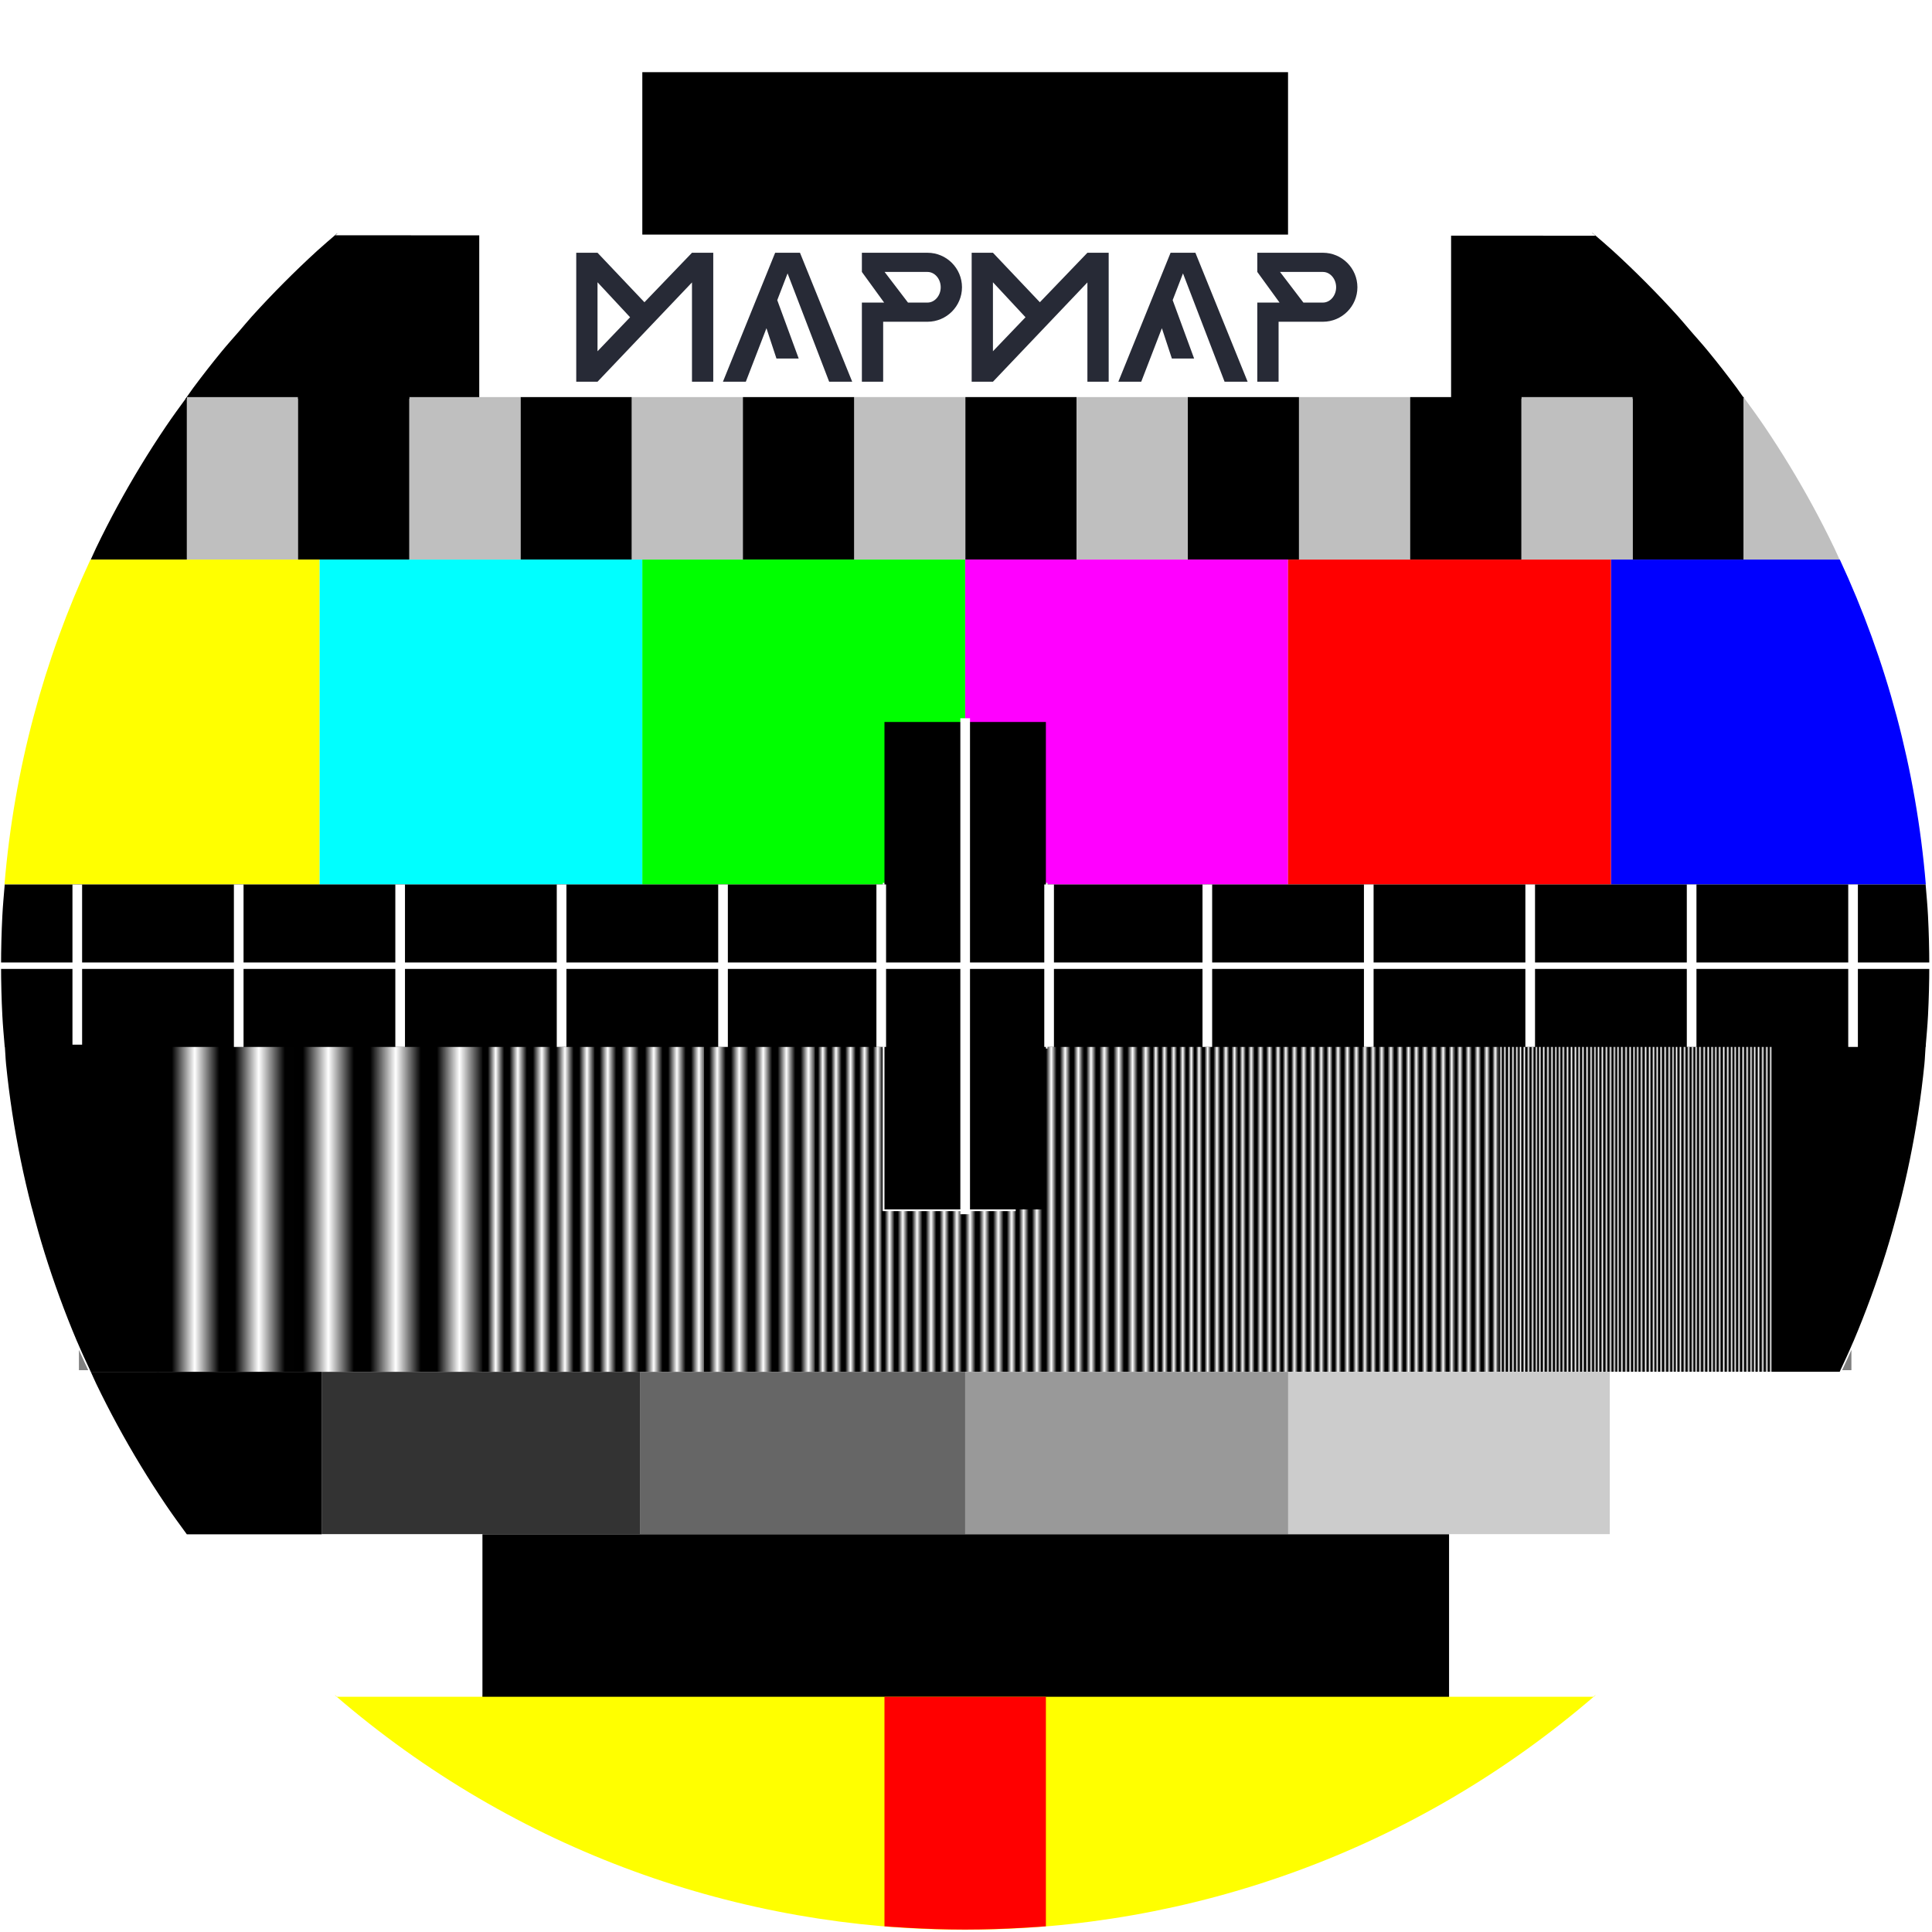 <?xml version="1.0" encoding="UTF-8" standalone="no"?>
<!-- Generator: Adobe Illustrator 15.0.0, SVG Export Plug-In . SVG Version: 6.00 Build 0)  -->

<svg
   xmlns:dc="http://purl.org/dc/elements/1.1/"
   xmlns:cc="http://creativecommons.org/ns#"
   xmlns:rdf="http://www.w3.org/1999/02/22-rdf-syntax-ns#"
   xmlns:svg="http://www.w3.org/2000/svg"
   xmlns="http://www.w3.org/2000/svg"
   xmlns:xlink="http://www.w3.org/1999/xlink"
   xmlns:sodipodi="http://sodipodi.sourceforge.net/DTD/sodipodi-0.dtd"
   xmlns:inkscape="http://www.inkscape.org/namespaces/inkscape"
   version="1.1"
   x="0px"
   y="0px"
   width="600"
   height="600"
   viewBox="0 0 600 600"
   enable-background="new 0 0 217 215"
   xml:space="preserve"
   id="svg2"
   inkscape:version="0.91 r13725"
   sodipodi:docname="pal-test-signal.svg"><defs
     id="defs560"><linearGradient
       gradientUnits="userSpaceOnUse"
       id="linearGradient4364"
       x1="947.473"
       x2="968.01"
       xlink:href="#linearGradient4210" /><linearGradient
       id="linearGradient4210"><stop
         offset="0"
         id="stop7" /><stop
         offset=".047"
         id="stop9" /><stop
         offset=".117"
         stop-color="#fff"
         id="stop11" /><stop
         offset=".192"
         id="stop13" /><stop
         offset=".24"
         id="stop15" /><stop
         offset=".313"
         stop-color="#fff"
         id="stop17" /><stop
         offset=".393"
         stop-color="#010101"
         id="stop19" /><stop
         offset=".448"
         id="stop21" /><stop
         offset=".526"
         stop-color="#fff"
         id="stop23" /><stop
         offset=".604"
         id="stop25" /><stop
         offset=".654"
         id="stop27" /><stop
         offset=".732"
         stop-color="#fff"
         id="stop29" /><stop
         offset=".809"
         id="stop31" /><stop
         offset=".858"
         id="stop33" /><stop
         offset=".927"
         stop-color="#fff"
         id="stop35" /><stop
         offset="1"
         id="stop37" /></linearGradient><linearGradient
       gradientUnits="userSpaceOnUse"
       id="linearGradient4361"
       x1="967.945"
       x2="988.482"
       xlink:href="#linearGradient4210" /><linearGradient
       gradientUnits="userSpaceOnUse"
       id="linearGradient4358"
       x1="988.24"
       x2="1008.778"
       xlink:href="#linearGradient4210" /><linearGradient
       gradientUnits="userSpaceOnUse"
       id="linearGradient4355"
       x1="1008.734"
       x2="1029.271"
       xlink:href="#linearGradient4210" /><linearGradient
       gradientUnits="userSpaceOnUse"
       id="linearGradient4375"
       x1="1029.237"
       x2="1049.774"
       xlink:href="#linearGradient4210" /><linearGradient
       gradientUnits="userSpaceOnUse"
       id="linearGradient4377"
       x1="1049.533"
       x2="1070.07"
       xlink:href="#linearGradient4210" /><linearGradient
       gradientUnits="userSpaceOnUse"
       id="linearGradient4379"
       x1="1070.026"
       x2="1090.563"
       xlink:href="#linearGradient4210" /><linearGradient
       gradientUnits="userSpaceOnUse"
       id="linearGradient5182"
       x1="947.473"
       x2="968.01"
       xlink:href="#linearGradient4210" /><linearGradient
       gradientUnits="userSpaceOnUse"
       id="linearGradient5218"
       x1="967.945"
       x2="988.482"
       xlink:href="#linearGradient4210" /><linearGradient
       gradientUnits="userSpaceOnUse"
       id="linearGradient5254"
       x1="988.24"
       x2="1008.778"
       xlink:href="#linearGradient4210" /><linearGradient
       gradientUnits="userSpaceOnUse"
       id="linearGradient5290"
       x1="1008.734"
       x2="1029.271"
       xlink:href="#linearGradient4210" /><linearGradient
       gradientUnits="userSpaceOnUse"
       id="linearGradient5326"
       x1="1029.237"
       x2="1049.774"
       xlink:href="#linearGradient4210" /><linearGradient
       gradientUnits="userSpaceOnUse"
       id="linearGradient5362"
       x1="1049.533"
       x2="1070.07"
       xlink:href="#linearGradient4210" /><linearGradient
       gradientUnits="userSpaceOnUse"
       id="linearGradient5398"
       x1="1070.026"
       x2="1090.563"
       xlink:href="#linearGradient4210" /><linearGradient
       gradientUnits="userSpaceOnUse"
       id="linearGradient5434"
       x1="1070.026"
       x2="1090.563"
       xlink:href="#linearGradient4210" /><linearGradient
       gradientUnits="userSpaceOnUse"
       id="linearGradient5470"
       x1="1049.533"
       x2="1070.07"
       xlink:href="#linearGradient4210" /><linearGradient
       gradientUnits="userSpaceOnUse"
       id="linearGradient5506"
       x1="1029.237"
       x2="1049.774"
       xlink:href="#linearGradient4210" /><linearGradient
       gradientUnits="userSpaceOnUse"
       id="linearGradient5542"
       x1="1008.734"
       x2="1029.271"
       xlink:href="#linearGradient4210" /><linearGradient
       gradientUnits="userSpaceOnUse"
       id="linearGradient5578"
       x1="988.24"
       x2="1008.778"
       xlink:href="#linearGradient4210" /><linearGradient
       gradientUnits="userSpaceOnUse"
       id="linearGradient5614"
       x1="967.945"
       x2="988.482"
       xlink:href="#linearGradient4210" /><linearGradient
       gradientUnits="userSpaceOnUse"
       id="linearGradient5650"
       x1="947.473"
       x2="968.01"
       xlink:href="#linearGradient4210" /><linearGradient
       gradientTransform="translate(296.531,139.821)"
       gradientUnits="userSpaceOnUse"
       id="linearGradient4367"
       x1="927.178"
       x2="947.715"
       xlink:href="#linearGradient4210" /><linearGradient
       gradientTransform="translate(296.531,139.821)"
       gradientUnits="userSpaceOnUse"
       id="linearGradient4283"
       x1="895.421"
       x2="927.166"
       xlink:href="#linearGradient4210" /><linearGradient
       gradientTransform="translate(296.531,139.821)"
       gradientUnits="userSpaceOnUse"
       id="linearGradient4270"
       x1="863.744"
       x2="895.489"
       xlink:href="#linearGradient4210" /><linearGradient
       gradientTransform="translate(296.531,139.821)"
       gradientUnits="userSpaceOnUse"
       id="linearGradient4266"
       x1="832.373"
       x2="864.118"
       xlink:href="#linearGradient4210" /><linearGradient
       gradientTransform="translate(296.531,139.821)"
       gradientUnits="userSpaceOnUse"
       id="linearGradient4262"
       x1="800.729"
       x2="832.474"
       xlink:href="#linearGradient4210" /><linearGradient
       gradientTransform="translate(296.531,139.821)"
       gradientUnits="userSpaceOnUse"
       id="linearGradient4258"
       x1="769.358"
       x2="801.261"
       xlink:href="#linearGradient4210" /><linearGradient
       gradientTransform="translate(296.531,139.821)"
       gradientUnits="userSpaceOnUse"
       id="linearGradient4254"
       x1="717.317"
       x2="770.224"
       xlink:href="#linearGradient4210" /><linearGradient
       gradientTransform="translate(296.531,139.821)"
       gradientUnits="userSpaceOnUse"
       id="linearGradient4250"
       x1="665.841"
       x2="718.749"
       xlink:href="#linearGradient4210" /><linearGradient
       gradientTransform="translate(296.531,139.821)"
       gradientUnits="userSpaceOnUse"
       id="linearGradient4246"
       x1="613.235"
       x2="666.142"
       xlink:href="#linearGradient4210" /><linearGradient
       gradientTransform="translate(296.531,139.821)"
       gradientUnits="userSpaceOnUse"
       id="linearGradient4208"
       x1="460.034"
       x2="613.614"
       xlink:href="#linearGradient4210" /><linearGradient
       gradientUnits="userSpaceOnUse"
       id="linearGradient4364-3"
       x1="947.473"
       x2="968.01"
       xlink:href="#linearGradient4210" /><linearGradient
       gradientUnits="userSpaceOnUse"
       id="linearGradient4361-6"
       x1="967.945"
       x2="988.482"
       xlink:href="#linearGradient4210" /><linearGradient
       gradientUnits="userSpaceOnUse"
       id="linearGradient4358-2"
       x1="988.24"
       x2="1008.778"
       xlink:href="#linearGradient4210" /><linearGradient
       gradientUnits="userSpaceOnUse"
       id="linearGradient4355-6"
       x1="1008.734"
       x2="1029.271"
       xlink:href="#linearGradient4210" /><linearGradient
       gradientUnits="userSpaceOnUse"
       id="linearGradient4375-1"
       x1="1029.237"
       x2="1049.774"
       xlink:href="#linearGradient4210" /><linearGradient
       gradientUnits="userSpaceOnUse"
       id="linearGradient4377-8"
       x1="1049.533"
       x2="1070.07"
       xlink:href="#linearGradient4210" /><linearGradient
       gradientUnits="userSpaceOnUse"
       id="linearGradient4379-7"
       x1="1070.026"
       x2="1090.563"
       xlink:href="#linearGradient4210" /><linearGradient
       gradientUnits="userSpaceOnUse"
       id="linearGradient6531"
       x1="947.473"
       x2="968.01"
       xlink:href="#linearGradient4210" /><linearGradient
       gradientUnits="userSpaceOnUse"
       id="linearGradient6567"
       x1="967.945"
       x2="988.482"
       xlink:href="#linearGradient4210" /><linearGradient
       gradientUnits="userSpaceOnUse"
       id="linearGradient6603"
       x1="988.24"
       x2="1008.778"
       xlink:href="#linearGradient4210" /><linearGradient
       gradientUnits="userSpaceOnUse"
       id="linearGradient6639"
       x1="1008.734"
       x2="1029.271"
       xlink:href="#linearGradient4210" /><linearGradient
       gradientUnits="userSpaceOnUse"
       id="linearGradient6675"
       x1="1029.237"
       x2="1049.774"
       xlink:href="#linearGradient4210" /><linearGradient
       gradientUnits="userSpaceOnUse"
       id="linearGradient6711"
       x1="1049.533"
       x2="1070.07"
       xlink:href="#linearGradient4210" /><linearGradient
       gradientUnits="userSpaceOnUse"
       id="linearGradient6747"
       x1="1070.026"
       x2="1090.563"
       xlink:href="#linearGradient4210" /><linearGradient
       gradientUnits="userSpaceOnUse"
       id="linearGradient6783"
       x1="1070.026"
       x2="1090.563"
       xlink:href="#linearGradient4210" /><linearGradient
       gradientUnits="userSpaceOnUse"
       id="linearGradient6819"
       x1="1029.237"
       x2="1049.774"
       xlink:href="#linearGradient4210" /><linearGradient
       gradientUnits="userSpaceOnUse"
       id="linearGradient6855"
       x1="1049.533"
       x2="1070.07"
       xlink:href="#linearGradient4210" /><linearGradient
       gradientUnits="userSpaceOnUse"
       id="linearGradient6891"
       x1="1008.734"
       x2="1029.271"
       xlink:href="#linearGradient4210" /><linearGradient
       gradientUnits="userSpaceOnUse"
       id="linearGradient6927"
       x1="967.945"
       x2="988.482"
       xlink:href="#linearGradient4210" /><linearGradient
       gradientUnits="userSpaceOnUse"
       id="linearGradient6963"
       x1="988.24"
       x2="1008.778"
       xlink:href="#linearGradient4210" /><linearGradient
       gradientTransform="translate(468.98,295.442)"
       gradientUnits="userSpaceOnUse"
       id="linearGradient4367-9"
       x1="927.178"
       x2="947.715"
       xlink:href="#linearGradient4210" /><linearGradient
       gradientUnits="userSpaceOnUse"
       id="linearGradient7034"
       x1="947.473"
       x2="968.01"
       xlink:href="#linearGradient4210" /><linearGradient
       gradientTransform="translate(468.98,295.442)"
       gradientUnits="userSpaceOnUse"
       id="linearGradient4270-2"
       x1="863.744"
       x2="895.489"
       xlink:href="#linearGradient4210" /><linearGradient
       gradientTransform="translate(468.98,295.442)"
       gradientUnits="userSpaceOnUse"
       id="linearGradient4266-0"
       x1="832.373"
       x2="864.118"
       xlink:href="#linearGradient4210" /><linearGradient
       gradientTransform="translate(468.98,295.442)"
       gradientUnits="userSpaceOnUse"
       id="linearGradient4258-2"
       x1="769.358"
       x2="801.261"
       xlink:href="#linearGradient4210" /><linearGradient
       gradientTransform="translate(468.98,295.442)"
       gradientUnits="userSpaceOnUse"
       id="linearGradient4262-3"
       x1="800.729"
       x2="832.474"
       xlink:href="#linearGradient4210" /><linearGradient
       gradientTransform="translate(468.98,295.442)"
       gradientUnits="userSpaceOnUse"
       id="linearGradient4254-7"
       x1="717.317"
       x2="770.224"
       xlink:href="#linearGradient4210" /><linearGradient
       gradientTransform="translate(468.98,295.442)"
       gradientUnits="userSpaceOnUse"
       id="linearGradient4246-5"
       x1="613.235"
       x2="666.142"
       xlink:href="#linearGradient4210" /><linearGradient
       gradientTransform="translate(468.98,295.442)"
       gradientUnits="userSpaceOnUse"
       id="linearGradient4250-9"
       x1="665.841"
       x2="718.749"
       xlink:href="#linearGradient4210" /><linearGradient
       gradientTransform="translate(468.98,295.442)"
       gradientUnits="userSpaceOnUse"
       id="linearGradient4208-2"
       x1="460.034"
       x2="613.614"
       xlink:href="#linearGradient4210" /><linearGradient
       gradientTransform="translate(468.98,295.442)"
       gradientUnits="userSpaceOnUse"
       id="linearGradient4283-2"
       x1="895.421"
       x2="927.166"
       xlink:href="#linearGradient4210" /><linearGradient
       gradientUnits="userSpaceOnUse"
       id="linearGradient4364-8"
       x1="947.473"
       x2="968.01"
       xlink:href="#linearGradient4210" /><linearGradient
       gradientUnits="userSpaceOnUse"
       id="linearGradient4361-3"
       x1="967.945"
       x2="988.482"
       xlink:href="#linearGradient4210" /><linearGradient
       gradientUnits="userSpaceOnUse"
       id="linearGradient4358-6"
       x1="988.24"
       x2="1008.778"
       xlink:href="#linearGradient4210" /><linearGradient
       gradientUnits="userSpaceOnUse"
       id="linearGradient4355-1"
       x1="1008.734"
       x2="1029.271"
       xlink:href="#linearGradient4210" /><linearGradient
       gradientUnits="userSpaceOnUse"
       id="linearGradient4375-0"
       x1="1029.237"
       x2="1049.774"
       xlink:href="#linearGradient4210" /><linearGradient
       gradientUnits="userSpaceOnUse"
       id="linearGradient4377-6"
       x1="1049.533"
       x2="1070.07"
       xlink:href="#linearGradient4210" /><linearGradient
       gradientUnits="userSpaceOnUse"
       id="linearGradient4379-3"
       x1="1070.026"
       x2="1090.563"
       xlink:href="#linearGradient4210" /><linearGradient
       gradientUnits="userSpaceOnUse"
       id="linearGradient7737"
       x1="947.473"
       x2="968.01"
       xlink:href="#linearGradient4210" /><linearGradient
       gradientUnits="userSpaceOnUse"
       id="linearGradient7773"
       x1="967.945"
       x2="988.482"
       xlink:href="#linearGradient4210" /><linearGradient
       gradientUnits="userSpaceOnUse"
       id="linearGradient7809"
       x1="988.24"
       x2="1008.778"
       xlink:href="#linearGradient4210" /><linearGradient
       gradientUnits="userSpaceOnUse"
       id="linearGradient7845"
       x1="1008.734"
       x2="1029.271"
       xlink:href="#linearGradient4210" /><linearGradient
       gradientUnits="userSpaceOnUse"
       id="linearGradient7881"
       x1="1029.237"
       x2="1049.774"
       xlink:href="#linearGradient4210" /><linearGradient
       gradientUnits="userSpaceOnUse"
       id="linearGradient7917"
       x1="1049.533"
       x2="1070.07"
       xlink:href="#linearGradient4210" /><linearGradient
       gradientUnits="userSpaceOnUse"
       id="linearGradient7953"
       x1="1070.026"
       x2="1090.563"
       xlink:href="#linearGradient4210" /><linearGradient
       gradientUnits="userSpaceOnUse"
       id="linearGradient7989"
       x1="1070.026"
       x2="1090.563"
       xlink:href="#linearGradient4210" /><linearGradient
       gradientUnits="userSpaceOnUse"
       id="linearGradient8025"
       x1="1049.533"
       x2="1070.07"
       xlink:href="#linearGradient4210" /><linearGradient
       gradientUnits="userSpaceOnUse"
       id="linearGradient8061"
       x1="1029.237"
       x2="1049.774"
       xlink:href="#linearGradient4210" /><linearGradient
       gradientUnits="userSpaceOnUse"
       id="linearGradient8097"
       x1="1008.734"
       x2="1029.271"
       xlink:href="#linearGradient4210" /><linearGradient
       gradientUnits="userSpaceOnUse"
       id="linearGradient8133"
       x1="988.24"
       x2="1008.778"
       xlink:href="#linearGradient4210" /><linearGradient
       gradientUnits="userSpaceOnUse"
       id="linearGradient8169"
       x1="967.945"
       x2="988.482"
       xlink:href="#linearGradient4210" /><linearGradient
       gradientUnits="userSpaceOnUse"
       id="linearGradient8205"
       x1="947.473"
       x2="968.01"
       xlink:href="#linearGradient4210" /><linearGradient
       gradientTransform="translate(386.55,257.616)"
       gradientUnits="userSpaceOnUse"
       id="linearGradient4367-2"
       x1="927.178"
       x2="947.715"
       xlink:href="#linearGradient4210" /><linearGradient
       gradientTransform="translate(386.55,257.616)"
       gradientUnits="userSpaceOnUse"
       id="linearGradient4283-0"
       x1="895.421"
       x2="927.166"
       xlink:href="#linearGradient4210" /><linearGradient
       gradientTransform="translate(386.55,257.616)"
       gradientUnits="userSpaceOnUse"
       id="linearGradient4270-6"
       x1="863.744"
       x2="895.489"
       xlink:href="#linearGradient4210" /><linearGradient
       gradientTransform="translate(386.55,257.616)"
       gradientUnits="userSpaceOnUse"
       id="linearGradient4266-1"
       x1="832.373"
       x2="864.118"
       xlink:href="#linearGradient4210" /><linearGradient
       gradientTransform="translate(386.55,257.616)"
       gradientUnits="userSpaceOnUse"
       id="linearGradient4262-5"
       x1="800.729"
       x2="832.474"
       xlink:href="#linearGradient4210" /><linearGradient
       gradientTransform="translate(386.55,257.616)"
       gradientUnits="userSpaceOnUse"
       id="linearGradient4258-5"
       x1="769.358"
       x2="801.261"
       xlink:href="#linearGradient4210" /><linearGradient
       gradientTransform="translate(386.55,257.616)"
       gradientUnits="userSpaceOnUse"
       id="linearGradient4254-4"
       x1="717.317"
       x2="770.224"
       xlink:href="#linearGradient4210" /><linearGradient
       gradientTransform="translate(386.55,257.616)"
       gradientUnits="userSpaceOnUse"
       id="linearGradient4250-7"
       x1="665.841"
       x2="718.749"
       xlink:href="#linearGradient4210" /><linearGradient
       gradientTransform="translate(386.55,257.616)"
       gradientUnits="userSpaceOnUse"
       id="linearGradient4246-6"
       x1="613.235"
       x2="666.142"
       xlink:href="#linearGradient4210" /><linearGradient
       gradientTransform="translate(386.55,257.616)"
       gradientUnits="userSpaceOnUse"
       id="linearGradient4208-5"
       x1="460.034"
       x2="613.614"
       xlink:href="#linearGradient4210" /><linearGradient
       gradientTransform="translate(386.55,257.616)"
       x2="968.01"
       x1="947.473"
       gradientUnits="userSpaceOnUse"
       id="linearGradient8765"
       xlink:href="#linearGradient4210"
       inkscape:collect="always" /><linearGradient
       gradientTransform="translate(386.55,257.616)"
       x2="988.482"
       x1="967.945"
       gradientUnits="userSpaceOnUse"
       id="linearGradient8767"
       xlink:href="#linearGradient4210"
       inkscape:collect="always" /><linearGradient
       gradientTransform="translate(386.55,257.616)"
       x2="1008.778"
       x1="988.24"
       gradientUnits="userSpaceOnUse"
       id="linearGradient8769"
       xlink:href="#linearGradient4210"
       inkscape:collect="always" /><linearGradient
       gradientTransform="translate(386.55,257.616)"
       x2="1029.271"
       x1="1008.734"
       gradientUnits="userSpaceOnUse"
       id="linearGradient8771"
       xlink:href="#linearGradient4210"
       inkscape:collect="always" /><linearGradient
       gradientTransform="translate(386.55,257.616)"
       x2="1049.774"
       x1="1029.237"
       gradientUnits="userSpaceOnUse"
       id="linearGradient8773"
       xlink:href="#linearGradient4210"
       inkscape:collect="always" /><linearGradient
       gradientTransform="translate(386.55,257.616)"
       x2="1070.07"
       x1="1049.533"
       gradientUnits="userSpaceOnUse"
       id="linearGradient8775"
       xlink:href="#linearGradient4210"
       inkscape:collect="always" /><linearGradient
       gradientTransform="translate(386.55,257.616)"
       x2="1090.563"
       x1="1070.026"
       gradientUnits="userSpaceOnUse"
       id="linearGradient8777"
       xlink:href="#linearGradient4210"
       inkscape:collect="always" /><linearGradient
       x2="968.01"
       x1="947.473"
       gradientUnits="userSpaceOnUse"
       id="linearGradient8779"
       xlink:href="#linearGradient4210"
       inkscape:collect="always" /><linearGradient
       x2="988.482"
       x1="967.945"
       gradientUnits="userSpaceOnUse"
       id="linearGradient8781"
       xlink:href="#linearGradient4210"
       inkscape:collect="always" /><linearGradient
       x2="1008.778"
       x1="988.24"
       gradientUnits="userSpaceOnUse"
       id="linearGradient8783"
       xlink:href="#linearGradient4210"
       inkscape:collect="always" /><linearGradient
       x2="1029.271"
       x1="1008.734"
       gradientUnits="userSpaceOnUse"
       id="linearGradient8785"
       xlink:href="#linearGradient4210"
       inkscape:collect="always" /><linearGradient
       x2="1049.774"
       x1="1029.237"
       gradientUnits="userSpaceOnUse"
       id="linearGradient8787"
       xlink:href="#linearGradient4210"
       inkscape:collect="always" /><linearGradient
       x2="1070.07"
       x1="1049.533"
       gradientUnits="userSpaceOnUse"
       id="linearGradient8789"
       xlink:href="#linearGradient4210"
       inkscape:collect="always" /><linearGradient
       x2="1090.563"
       x1="1070.026"
       gradientUnits="userSpaceOnUse"
       id="linearGradient8791"
       xlink:href="#linearGradient4210"
       inkscape:collect="always" /></defs><sodipodi:namedview
     pagecolor="#ffffff"
     bordercolor="#666666"
     borderopacity="1"
     objecttolerance="10"
     gridtolerance="10"
     guidetolerance="10"
     inkscape:pageopacity="0"
     inkscape:pageshadow="2"
     inkscape:window-width="1680"
     inkscape:window-height="1022"
     id="namedview558"
     showgrid="false"
     inkscape:zoom="0.6775"
     inkscape:cx="300"
     inkscape:cy="300"
     inkscape:window-x="1050"
     inkscape:window-y="340"
     inkscape:window-maximized="1"
     inkscape:current-layer="layer3" /><g
     inkscape:groupmode="layer"
     id="layer2"
     inkscape:label="mapmap-test-pattern"
     style="display:inline"><g
       id="g7295"
       transform="matrix(0.661,0,0,0.661,-511.006,-218.964)"><g
         id="g7482"><path
           id="path626"
           d="m 931.968,441.509 c -3.14,2.715 -6.325,5.388 -9.389,8.188 -5.335,4.874 -10.541,9.877 -15.638,15 -5.097,5.123 -10.074,10.356 -14.923,15.719 -2.054,2.272 -3.992,4.655 -6,6.969 -2.733,3.148 -5.53,6.245 -8.176,9.469 -4.592,5.593 -9.043,11.312 -13.368,17.125 -0.935,1.257 -1.783,2.577 -2.705,3.844 l 24.249,0 75.453,0 75.453,0 0,-76.312 -75.453,0 -29.503,0 z"
           inkscape:connector-curvature="0"
           style="fill-rule:evenodd;stroke:#000000;stroke-width:1.541;stroke-linecap:square" /><path
           id="path628"
           d="m 1416.174,441.509 0,76.312 75.371,0 75.371,0 24.223,0 c -0.921,-1.267 -1.768,-2.587 -2.702,-3.844 -4.321,-5.813 -8.767,-11.532 -13.354,-17.125 -2.643,-3.223 -5.438,-6.321 -8.168,-9.469 -2.006,-2.314 -3.942,-4.697 -5.994,-6.969 -4.843,-5.363 -9.815,-10.596 -14.907,-15.719 -5.091,-5.123 -10.291,-10.126 -15.621,-15 -3.061,-2.799 -6.242,-5.473 -9.379,-8.188 l -29.471,0 -75.371,0 z"
           inkscape:connector-curvature="0"
           style="fill-rule:evenodd;stroke:#000000;stroke-width:1.541;stroke-linecap:square" /><path
           id="path630"
           d="m 1221.768,332.603 c -103.032,1.082 -205.76,37.233 -289.094,108.438 l 587.969,0.188 c -85.936,-73.516 -192.572,-109.742 -298.875,-108.625 z m -222.75,108.906 0,76.312 455.062,0 0,-76.312 -455.062,0 z"
           inkscape:connector-curvature="0"
           style="fill:#ffffff;stroke:#ffffff;stroke-width:1.541;stroke-linecap:square" /><path
           id="path632"
           d="m 1278.87,517.822 -52.251,0 0,76.334 52.251,0 z"
           inkscape:connector-curvature="0"
           style="fill-rule:evenodd" /><path
           id="path634"
           d="m 1226.619,517.822 -52.251,0 0,76.334 52.251,0 z"
           inkscape:connector-curvature="0"
           style="fill:#bfbfbf;fill-opacity:1;fill-rule:evenodd" /><path
           id="path636"
           d="m 1122.117,517.827 -52.251,0 0,76.334 52.251,0 z"
           inkscape:connector-curvature="0"
           style="fill:#bfbfbf;fill-opacity:1;fill-rule:evenodd" /><path
           id="path638"
           d="m 1174.368,517.827 -52.251,0 0,76.334 52.251,0 z"
           inkscape:connector-curvature="0"
           style="fill-rule:evenodd" /><path
           id="path640"
           d="m 1069.866,517.827 -52.251,0 0,76.334 52.251,0 z"
           inkscape:connector-curvature="0"
           style="fill-rule:evenodd" /><path
           id="path642"
           d="m 1017.615,517.827 -52.251,0 0,76.334 52.251,0 z"
           inkscape:connector-curvature="0"
           style="fill:#bfbfbf;fill-opacity:1;fill-rule:evenodd" /><path
           id="path644"
           d="m 913.114,517.833 -52.251,0 0,76.334 52.251,0 z"
           inkscape:connector-curvature="0"
           style="fill:#bfbfbf;fill-opacity:1;fill-rule:evenodd" /><path
           id="path646"
           d="m 965.365,517.833 -52.251,0 0,76.334 52.251,0 z"
           inkscape:connector-curvature="0"
           style="fill-rule:evenodd" /><path
           id="path648"
           d="m 1592.375,517.822 -52.251,0 0,76.334 52.251,0 z"
           inkscape:connector-curvature="0"
           style="fill-rule:evenodd" /><path
           id="path650"
           d="m 1540.124,517.822 -52.251,0 0,76.334 52.251,0 z"
           inkscape:connector-curvature="0"
           style="fill:#bfbfbf;fill-opacity:1;fill-rule:evenodd" /><path
           id="path652"
           d="m 1435.622,517.827 -52.251,0 0,76.334 52.251,0 z"
           inkscape:connector-curvature="0"
           style="fill:#bfbfbf;fill-opacity:1;fill-rule:evenodd" /><path
           id="path654"
           d="m 1487.873,517.827 -52.251,0 0,76.334 52.251,0 z"
           inkscape:connector-curvature="0"
           style="fill-rule:evenodd" /><path
           id="path656"
           d="m 1383.371,517.827 -52.251,0 0,76.334 52.251,0 z"
           inkscape:connector-curvature="0"
           style="fill-rule:evenodd" /><path
           id="path658"
           d="m 1331.121,517.827 -52.251,0 0,76.334 52.251,0 z"
           inkscape:connector-curvature="0"
           style="fill:#bfbfbf;fill-opacity:1;fill-rule:evenodd" /><path
           id="path662"
           d="m 1074.863,365.17 0,76.312 75.844,0 75.844,0 75.844,0 75.844,0 0,-76.312 -75.844,0 -75.844,0 -75.844,0 -75.844,0 z"
           inkscape:connector-curvature="0"
           style="fill-rule:evenodd" /><path
           style="fill:#ffffff;fill-opacity:1;fill-rule:nonzero"
           inkscape:connector-curvature="0"
           d="m 1033.921,958.743 5.003,0 0,78.604 -5.003,0 z"
           id="path7416" /><path
           sodipodi:nodetypes="ccssccccc"
           inkscape:connector-curvature="0"
           style="display:inline;fill:#bfbfbf;fill-opacity:1;fill-rule:evenodd"
           d="m 1637.362,594.165 c -0.858,-1.845 -1.649,-3.731 -2.531,-5.562 -3.18,-6.601 -6.513,-13.113 -10,-19.531 -3.487,-6.418 -7.123,-12.743 -10.906,-18.969 -3.783,-6.226 -7.711,-12.351 -11.781,-18.375 -3.19,-4.722 -6.545,-9.313 -9.906,-13.906 l 0,0 0,76.344 z"
           id="path184" /><path
           inkscape:connector-curvature="0"
           style="display:inline;fill:#0000ff;fill-rule:evenodd"
           d="m 1529.925,594.165 0,76.344 0,76.312 75.844,0 72.125,0 c -4.517,-54.15 -18.518,-105.599 -40.406,-152.656 l -31.719,0 -75.844,0 z"
           id="path208" /><path
           sodipodi:nodetypes="csssscccc"
           inkscape:connector-curvature="0"
           style="display:inline;fill-rule:evenodd"
           d="m 860.862,517.822 c -3.361,4.593 -6.716,9.184 -9.906,13.906 -4.07,6.024 -7.998,12.149 -11.781,18.375 -3.783,6.226 -7.42,12.551 -10.906,18.969 -3.487,6.418 -6.819,12.931 -10,19.531 -0.882,1.831 -1.673,3.718 -2.531,5.562 l 45.125,0 0,-76.344 z"
           id="path388" /><path
           inkscape:connector-curvature="0"
           style="display:inline;fill:#00ffff;fill-rule:evenodd"
           d="m 923.175,594.167 0,76.344 0,76.312 75.844,0 75.844,0 0,-76.312 0,-76.344 -75.844,0 -75.844,0 z"
           id="path516" /><path
           inkscape:connector-curvature="0"
           style="display:inline;fill:#00ff00;fill-rule:evenodd"
           d="m 1074.862,594.167 0,76.344 0,76.312 75.844,0 75.844,0 0,-76.312 0,-76.344 -75.844,0 -75.844,0 z"
           id="path518" /><path
           inkscape:connector-curvature="0"
           style="display:inline;fill:#ff00ff;fill-rule:evenodd"
           d="m 1226.55,594.167 0,76.344 0,76.312 75.844,0 75.844,0 0,-76.312 0,-76.344 -75.844,0 -75.844,0 z"
           id="path520" /><path
           inkscape:connector-curvature="0"
           style="display:inline;fill:#ff0000;fill-rule:evenodd"
           d="m 1378.237,594.167 0,76.344 0,76.312 75.844,0 75.844,0 0,-76.312 0,-76.344 -75.844,0 -75.844,0 z"
           id="path522" /><path
           inkscape:connector-curvature="0"
           style="display:inline;fill:#ffff00;fill-rule:evenodd"
           d="m 923.161,594.156 0,76.344 0,76.312 -75.844,0 -72.125,0 c 4.517,-54.15 18.518,-105.599 40.406,-152.656 l 31.719,0 75.844,0 z"
           id="path524" /><path
           inkscape:connector-curvature="0"
           style="display:inline;fill:#808080;fill-rule:evenodd;stroke:#ffffff;stroke-width:1.541;stroke-linecap:square"
           d="m 1637.362,975.79 6.344,0 0,-14.031 c -2.008,4.733 -4.181,9.383 -6.344,14.031 z"
           id="path174" /><path
           inkscape:connector-curvature="0"
           style="display:inline;fill:#808080;fill-rule:evenodd;stroke:#ffffff;stroke-width:1.541;stroke-linecap:square"
           d="m 1188.626,823.142 75.847,0 0,76.329 -75.847,0 z"
           id="path276" /><path
           inkscape:connector-curvature="0"
           style="display:inline;fill:#808080;fill-rule:evenodd;stroke:#ffffff;stroke-width:1.541;stroke-linecap:square"
           d="m 809.393,961.759 0,14.031 6.344,0 c -2.163,-4.649 -4.336,-9.299 -6.344,-14.031 z"
           id="path376" /><path
           inkscape:connector-curvature="0"
           style="display:inline;fill-rule:evenodd"
           d="m 775.306,822.082 c 0.227,2.714 0.351,6.509 0.625,9.209 0.773,7.614 1.723,15.159 2.869,22.656 1.146,7.497 2.492,14.941 4,22.312 1.508,7.372 3.201,14.67 5.062,21.906 0.114,0.442 0.26,0.871 0.375,1.312 1.768,6.786 3.648,13.529 5.719,20.188 2.206,7.092 4.585,14.125 7.125,21.062 2.54,6.938 5.229,13.789 8.094,20.562 0.067,0.159 0.151,0.31 0.219,0.469 2.008,4.733 4.181,9.383 6.344,14.031 l 32.25,0 0,-76.312 -0.094,0 0,-77.396 -38.5,0 z"
           id="path406" /><path
           inkscape:connector-curvature="0"
           style="display:inline;fill:url(#linearGradient4208-5);fill-rule:evenodd"
           d="m 846.584,822.807 0,76.507 0,76.476 153.58,0 0,-76.476 0,-76.507 -153.58,0 z"
           id="path532" /><path
           inkscape:connector-curvature="0"
           style="display:inline;fill-rule:evenodd"
           d="m 1677.844,822.082 c -0.227,2.714 -0.351,6.509 -0.625,9.209 -0.773,7.614 -1.723,15.159 -2.869,22.656 -1.145,7.497 -2.492,14.941 -4,22.312 -1.508,7.372 -3.201,14.67 -5.062,21.906 -0.114,0.442 -0.26,0.871 -0.375,1.312 -1.768,6.786 -3.648,13.529 -5.719,20.188 -2.206,7.092 -4.585,14.125 -7.125,21.062 -2.54,6.938 -5.229,13.789 -8.094,20.562 -0.067,0.159 -0.151,0.31 -0.219,0.469 -2.008,4.733 -4.181,9.383 -6.344,14.031 l -32.25,0 0,-76.312 0.094,0 0,-77.396 38.5,0 z"
           id="path552" /><path
           inkscape:connector-curvature="0"
           style="display:inline;fill:url(#linearGradient4246-6);fill-rule:evenodd"
           d="m 999.784,822.807 0,76.507 0,76.476 52.907,0 0,-76.476 0,-76.507 -52.907,0 z"
           id="path554" /><path
           inkscape:connector-curvature="0"
           style="display:inline;fill:url(#linearGradient4250-7);fill-rule:evenodd"
           d="m 1052.391,822.807 0,76.507 0,76.476 52.907,0 0,-76.476 0,-76.507 -52.907,0 z"
           id="path556" /><path
           inkscape:connector-curvature="0"
           style="display:inline;fill:url(#linearGradient4254-4);fill-rule:evenodd"
           d="m 1103.867,822.807 0,76.507 0,76.476 52.907,0 0,-76.476 0,-76.507 -52.907,0 z"
           id="path558" /><path
           inkscape:connector-curvature="0"
           style="display:inline;fill:url(#linearGradient4258-5);fill-rule:evenodd"
           d="m 1155.908,822.807 0,76.507 0,76.476 31.903,0 0,-76.476 0,-76.507 -31.903,0 z"
           id="path560" /><path
           inkscape:connector-curvature="0"
           style="display:inline;fill:url(#linearGradient4262-5);fill-rule:evenodd"
           d="m 1187.279,900.28 0,37.763 0,37.748 31.745,0 0,-37.748 0,-37.763 -31.745,0 z"
           id="path562" /><path
           inkscape:connector-curvature="0"
           style="display:inline;fill:url(#linearGradient4266-1);fill-rule:evenodd"
           d="m 1218.923,900.28 0,37.763 0,37.748 31.745,0 0,-37.748 0,-37.763 -31.745,0 z"
           id="path564" /><path
           inkscape:connector-curvature="0"
           style="display:inline;fill:url(#linearGradient4270-6);fill-rule:evenodd"
           d="m 1250.294,822.807 0,76.507 0,76.476 31.745,0 0,-76.476 0,-76.507 -31.745,0 z"
           id="path566" /><path
           inkscape:connector-curvature="0"
           style="display:inline;fill:url(#linearGradient4283-0);fill-rule:evenodd"
           d="m 1281.971,822.807 0,76.507 0,76.476 31.745,0 0,-76.476 0,-76.507 -31.745,0 z"
           id="path574" /><path
           inkscape:connector-curvature="0"
           style="display:inline;fill:url(#linearGradient4367-2);fill-rule:evenodd"
           d="m 1313.727,822.807 0,76.507 0,76.476 20.537,0 0,-76.476 0,-76.507 -20.537,0 z"
           id="path576" /><path
           inkscape:connector-curvature="0"
           style="display:inline;fill:url(#linearGradient8765);fill-rule:evenodd"
           d="m 1334.023,822.817 0,76.502 0,76.471 20.537,0 0,-76.471 0,-76.502 -20.537,0 z"
           id="path578" /><path
           inkscape:connector-curvature="0"
           style="display:inline;fill:url(#linearGradient8767);fill-rule:evenodd"
           d="m 1354.495,822.817 0,76.502 0,76.471 20.537,0 0,-76.471 0,-76.502 -20.537,0 z"
           id="path580" /><path
           inkscape:connector-curvature="0"
           style="display:inline;fill:url(#linearGradient8769);fill-rule:evenodd"
           d="m 1374.79,822.807 0,76.507 0,76.476 20.537,0 0,-76.476 0,-76.507 -20.537,0 z"
           id="path582" /><path
           inkscape:connector-curvature="0"
           style="display:inline;fill:url(#linearGradient8771);fill-rule:evenodd"
           d="m 1395.283,822.807 0,76.507 0,76.476 20.537,0 0,-76.476 0,-76.507 -20.537,0 z"
           id="path584" /><path
           inkscape:connector-curvature="0"
           style="display:inline;fill:url(#linearGradient8773);fill-rule:evenodd"
           d="m 1415.787,822.817 0,76.502 0,76.471 20.537,0 0,-76.471 0,-76.502 -20.537,0 z"
           id="path586" /><path
           inkscape:connector-curvature="0"
           style="display:inline;fill:url(#linearGradient8775);fill-rule:evenodd"
           d="m 1436.082,822.807 0,76.507 0,76.476 20.537,0 0,-76.476 0,-76.507 -20.537,0 z"
           id="path588" /><path
           inkscape:connector-curvature="0"
           style="display:inline;fill:url(#linearGradient8777);fill-rule:evenodd"
           d="m 1456.575,822.807 0,76.507 0,76.476 20.537,0 0,-76.476 0,-76.507 -20.537,0 z"
           id="path590" /><g
           style="display:inline"
           transform="matrix(0.449,0,0,1,1115.98,257.616)"
           id="g592"><path
             style="fill:url(#linearGradient8779);fill-rule:evenodd"
             inkscape:connector-curvature="0"
             d="m 947.473,565.201 0,76.502 0,76.471 20.537,0 0,-76.471 0,-76.502 -20.537,0 z"
             id="path594" /><path
             style="fill:url(#linearGradient8781);fill-rule:evenodd"
             inkscape:connector-curvature="0"
             d="m 967.945,565.201 0,76.502 0,76.471 20.537,0 0,-76.471 0,-76.502 -20.537,0 z"
             id="path596" /><path
             style="fill:url(#linearGradient8783);fill-rule:evenodd"
             inkscape:connector-curvature="0"
             d="m 988.24,565.191 0,76.507 0,76.476 20.537,0 0,-76.476 0,-76.507 -20.537,0 z"
             id="path598" /><path
             style="fill:url(#linearGradient8785);fill-rule:evenodd"
             inkscape:connector-curvature="0"
             d="m 1008.734,565.191 0,76.507 0,76.476 20.537,0 0,-76.476 0,-76.507 -20.537,0 z"
             id="path600" /><path
             style="fill:url(#linearGradient8787);fill-rule:evenodd"
             inkscape:connector-curvature="0"
             d="m 1029.237,565.201 0,76.502 0,76.471 20.537,0 0,-76.471 0,-76.502 -20.537,0 z"
             id="path602" /><path
             style="fill:url(#linearGradient8789);fill-rule:evenodd"
             inkscape:connector-curvature="0"
             d="m 1049.533,565.191 0,76.507 0,76.476 20.537,0 0,-76.476 0,-76.507 -20.537,0 z"
             id="path604" /><path
             style="fill:url(#linearGradient8791);fill-rule:evenodd"
             inkscape:connector-curvature="0"
             d="m 1070.026,565.191 0,76.507 0,76.476 20.537,0 0,-76.476 0,-76.507 -20.537,0 z"
             id="path606" /></g><g
           style="display:inline"
           transform="matrix(0.449,0,0,1,1051.766,257.616)"
           id="g608"><path
             style="fill:url(#linearGradient4364-8);fill-rule:evenodd"
             inkscape:connector-curvature="0"
             d="m 947.473,565.201 0,76.502 0,76.471 20.537,0 0,-76.471 0,-76.502 -20.537,0 z"
             id="path610" /><path
             style="fill:url(#linearGradient4361-3);fill-rule:evenodd"
             inkscape:connector-curvature="0"
             d="m 967.945,565.201 0,76.502 0,76.471 20.537,0 0,-76.471 0,-76.502 -20.537,0 z"
             id="path612" /><path
             style="fill:url(#linearGradient4358-6);fill-rule:evenodd"
             inkscape:connector-curvature="0"
             d="m 988.24,565.191 0,76.507 0,76.476 20.537,0 0,-76.476 0,-76.507 -20.537,0 z"
             id="path614" /><path
             style="fill:url(#linearGradient4355-1);fill-rule:evenodd"
             inkscape:connector-curvature="0"
             d="m 1008.734,565.191 0,76.507 0,76.476 20.537,0 0,-76.476 0,-76.507 -20.537,0 z"
             id="path616" /><path
             style="fill:url(#linearGradient4375-0);fill-rule:evenodd"
             inkscape:connector-curvature="0"
             d="m 1029.237,565.201 0,76.502 0,76.471 20.537,0 0,-76.471 0,-76.502 -20.537,0 z"
             id="path618" /><path
             style="fill:url(#linearGradient4377-6);fill-rule:evenodd"
             inkscape:connector-curvature="0"
             d="m 1049.533,565.191 0,76.507 0,76.476 20.537,0 0,-76.476 0,-76.507 -20.537,0 z"
             id="path620" /><path
             style="fill:url(#linearGradient4379-3);fill-rule:evenodd"
             inkscape:connector-curvature="0"
             d="m 1070.026,565.191 0,76.507 0,76.476 20.537,0 0,-76.476 0,-76.507 -20.537,0 z"
             id="path622" /></g><path
           inkscape:connector-curvature="0"
           style="display:inline;fill-rule:evenodd"
           d="m 1567.862,746.813 75.847,0 0,76.329 -75.847,0 z"
           id="path178" /><path
           inkscape:connector-curvature="0"
           style="display:inline;fill-rule:evenodd"
           d="m 1492.014,746.813 75.847,0 0,76.329 -75.847,0 z"
           id="path200" /><path
           inkscape:connector-curvature="0"
           style="display:inline;fill-rule:evenodd"
           d="m 1677.8,823.134 c 0.412,-4.939 0.872,-9.861 1.125,-14.844 0.391,-7.72 0.594,-15.495 0.594,-23.312 0,-7.818 -0.203,-15.592 -0.594,-23.312 -0.253,-4.982 -0.713,-9.905 -1.125,-14.844 l -34.094,0 0,76.312 34.094,0 z"
           id="path206" /><path
           inkscape:connector-curvature="0"
           style="display:inline;fill-rule:evenodd"
           d="m 1416.168,746.813 75.847,0 0,76.329 -75.847,0 z"
           id="path222" /><path
           inkscape:connector-curvature="0"
           style="display:inline;fill-rule:evenodd"
           d="m 1340.32,746.813 75.847,0 0,76.329 -75.847,0 z"
           id="path240" /><path
           inkscape:connector-curvature="0"
           style="display:inline;fill-rule:evenodd"
           d="m 1264.473,746.813 75.847,0 0,76.329 -75.847,0 z"
           id="path258" /><path
           inkscape:connector-curvature="0"
           style="display:inline;fill-rule:evenodd;stroke:#ffffff;stroke-width:1.541;stroke-linecap:square"
           d="m 1188.626,746.813 75.847,0 0,76.329 -75.847,0 z"
           id="path278" /><path
           inkscape:connector-curvature="0"
           style="display:inline;fill-rule:evenodd"
           d="m 1112.779,746.813 75.847,0 0,76.329 -75.847,0 z"
           id="path298" /><path
           inkscape:connector-curvature="0"
           style="display:inline;fill-rule:evenodd"
           d="m 1036.932,746.813 75.847,0 0,76.329 -75.847,0 z"
           id="path318" /><path
           inkscape:connector-curvature="0"
           style="display:inline;fill-rule:evenodd"
           d="m 961.085,746.813 75.847,0 0,76.329 -75.847,0 z"
           id="path336" /><path
           inkscape:connector-curvature="0"
           style="display:inline;fill-rule:evenodd"
           d="m 885.238,746.813 75.847,0 0,76.329 -75.847,0 z"
           id="path356" /><path
           inkscape:connector-curvature="0"
           style="display:inline;fill-rule:evenodd"
           d="m 809.391,746.813 75.847,0 0,76.329 -75.847,0 z"
           id="path380" /><path
           inkscape:connector-curvature="0"
           style="display:inline;fill-rule:evenodd"
           d="m 775.3,746.822 c -0.412,4.939 -0.872,9.861 -1.125,14.844 -0.391,7.72 -0.594,15.495 -0.594,23.312 0,7.818 0.202,15.592 0.594,23.312 0.253,4.982 0.713,9.905 1.125,14.844 l 34.094,0 0,-76.312 z"
           id="path410" /><path
           inkscape:connector-curvature="0"
           style="display:inline;fill-rule:evenodd;stroke:#ffffff;stroke-width:1.514;stroke-linecap:square"
           d="m 1188.63,784.97 75.844,0"
           id="path526" /><path
           inkscape:connector-curvature="0"
           style="display:inline;fill:none;stroke:#ffffff;stroke-width:4.537;stroke-miterlimit:4;stroke-dasharray:none"
           d="m 809.393,822.082 -0.003,-75.268"
           id="path528" /><path
           inkscape:connector-curvature="0"
           style="display:inline;fill:none;stroke:#ffffff;stroke-width:4.537;stroke-miterlimit:4;stroke-dasharray:none"
           d="m 885.241,823.142 -0.003,-76.329"
           id="path530" /><path
           inkscape:connector-curvature="0"
           style="display:inline;fill:none;stroke:#ffffff;stroke-width:4.537;stroke-miterlimit:4;stroke-dasharray:none"
           d="m 961.088,823.142 -0.003,-76.329"
           id="path534" /><path
           inkscape:connector-curvature="0"
           style="display:inline;fill:none;stroke:#ffffff;stroke-width:4.537;stroke-miterlimit:4;stroke-dasharray:none"
           d="m 1036.935,823.142 0,-76.329"
           id="path536" /><path
           inkscape:connector-curvature="0"
           style="display:inline;fill:none;stroke:#ffffff;stroke-width:4.537;stroke-miterlimit:4;stroke-dasharray:none"
           d="m 1112.782,823.142 0,-76.329"
           id="path538" /><path
           inkscape:connector-curvature="0"
           style="display:inline;fill:none;stroke:#ffffff;stroke-width:1.51"
           d="m 1188.629,823.142 0,-76.329"
           id="path540" /><path
           inkscape:connector-curvature="0"
           style="display:inline;fill:none;stroke:#ffffff;stroke-width:4.537;stroke-miterlimit:4;stroke-dasharray:none"
           d="m 1340.323,823.142 0,-76.329"
           id="path542" /><path
           inkscape:connector-curvature="0"
           style="display:inline;fill:none;stroke:#ffffff;stroke-width:4.537;stroke-miterlimit:4;stroke-dasharray:none"
           d="m 1416.171,823.142 0,-76.329"
           id="path544" /><path
           inkscape:connector-curvature="0"
           style="display:inline;fill:none;stroke:#ffffff;stroke-width:4.537;stroke-miterlimit:4;stroke-dasharray:none"
           d="m 1492.017,823.142 0,-76.329"
           id="path546" /><path
           inkscape:connector-curvature="0"
           style="display:inline;fill:none;stroke:#ffffff;stroke-width:4.537;stroke-miterlimit:4;stroke-dasharray:none"
           d="m 1567.865,823.142 0,-76.329"
           id="path548" /><path
           inkscape:connector-curvature="0"
           style="display:inline;fill:none;stroke:#ffffff;stroke-width:4.537;stroke-miterlimit:4;stroke-dasharray:none"
           d="m 1643.709,823.142 0,-76.329"
           id="path550" /><path
           inkscape:connector-curvature="0"
           style="display:inline;fill-rule:evenodd;stroke:none;stroke-width:1.541;stroke-linecap:square"
           d="m 1188.63,670.47 0,76.344 0,76.312 0,76.344 75.844,0 0,-76.344 0,-76.312 0,-76.344 -75.844,0 z"
           id="path568" /><path
           inkscape:connector-curvature="0"
           style="display:inline;fill-rule:evenodd;stroke:#ffffff;stroke-width:3.025;stroke-linecap:square;stroke-miterlimit:4;stroke-dasharray:none"
           d="m 773.592,784.978 905.915,0"
           id="path570" /><path
           inkscape:connector-curvature="0"
           style="display:inline;fill-rule:evenodd;stroke:#ffffff;stroke-width:4.537;stroke-linecap:square;stroke-miterlimit:4;stroke-dasharray:none"
           d="m 1226.551,670.986 0,228.484"
           id="path572" /><path
           inkscape:connector-curvature="0"
           style="display:inline;fill:#cccccc;fill-rule:evenodd"
           d="m 1378.293,975.8 151.166,0 0,76.329 -151.166,0 z"
           id="path236" /><path
           inkscape:connector-curvature="0"
           style="display:inline;fill:#999999;fill-rule:evenodd"
           d="m 1226.551,975.8 151.742,0 0,76.329 -151.742,0 z"
           id="path274" /><path
           inkscape:connector-curvature="0"
           style="display:inline;fill:#666666;fill-rule:evenodd"
           d="m 1073.923,975.8 152.629,0 0,76.329 -152.629,0 z"
           id="path314" /><path
           inkscape:connector-curvature="0"
           style="display:inline;fill:#333333;fill-rule:evenodd"
           d="m 924.192,975.8 149.731,0 0,76.329 -149.731,0 z"
           id="path352" /><path
           inkscape:connector-curvature="0"
           style="display:inline;fill:#ffff00;fill-rule:evenodd"
           d="m 1522.754,1127.664 c -170.08,147.011 -422.249,147.031 -592.353,0.047"
           id="path506" /><path
           inkscape:connector-curvature="0"
           style="display:inline;fill:#ffffff;fill-rule:evenodd"
           d="m 860.862,1052.134 c 0.927,1.267 1.779,2.587 2.719,3.844 4.347,5.813 8.822,11.532 13.438,17.125 2.66,3.223 5.472,6.321 8.219,9.469 2.019,2.314 3.966,4.697 6.031,6.969 4.874,5.363 9.877,10.596 15,15.719 5.123,5.123 10.356,10.126 15.719,15 3.08,2.799 6.281,5.473 9.438,8.188 l 29.656,0 38.625,0 0,-76.312 -38.625,0 -75.844,0 -24.375,0 z"
           id="path508" /><path
           inkscape:connector-curvature="0"
           style="display:inline;fill:#000000;fill-rule:evenodd"
           d="m 815.737,975.79 c 0.858,1.845 1.649,3.731 2.531,5.562 3.181,6.601 6.513,13.113 10,19.531 3.487,6.418 7.123,12.743 10.906,18.969 3.783,6.226 7.711,12.351 11.781,18.375 3.19,4.722 6.545,9.313 9.906,13.906 l 63.33,0 0,-76.344 z"
           id="path510" /><path
           inkscape:connector-curvature="0"
           style="display:inline;fill:#ffffff;fill-rule:evenodd"
           d="m 1453.893,1052.134 0,76.312 38.125,0 29.656,0 c 3.156,-2.715 6.358,-5.388 9.438,-8.188 5.363,-4.874 10.596,-9.877 15.719,-15 5.123,-5.123 10.126,-10.356 15,-15.719 2.065,-2.272 4.012,-4.655 6.031,-6.969 2.747,-3.148 5.559,-6.245 8.219,-9.469 4.616,-5.593 9.09,-11.312 13.438,-17.125 0.939,-1.257 1.792,-2.577 2.719,-3.844 l -24.375,0 -75.844,0 -38.125,0 z"
           id="path512" /><path
           inkscape:connector-curvature="0"
           style="display:inline;fill:#000000;fill-rule:evenodd"
           d="m 999.746,1052.129 454.147,0 0,76.329 -454.147,0 z"
           id="path514" /><path
           inkscape:connector-curvature="0"
           style="display:inline;fill:#ffffff;fill-rule:evenodd"
           d="m 1637.914,975.792 c -0.858,1.845 -1.649,3.731 -2.531,5.562 -3.181,6.601 -6.513,13.113 -10,19.531 -3.486,6.418 -7.123,12.743 -10.906,18.969 -3.783,6.226 -7.711,12.351 -11.781,18.375 -3.19,4.722 -6.545,9.313 -9.906,13.906 l -63.33,0 0,-76.344 z"
           id="path806" /><path
           id="path7401"
           d="m 1187.117,823.142 0,-76.329"
           style="display:inline;fill:none;stroke:#ffffff;stroke-width:4.537;stroke-miterlimit:4;stroke-dasharray:none"
           inkscape:connector-curvature="0" /><path
           id="path7403"
           d="m 1265.986,823.142 0,-76.329"
           style="display:inline;fill:none;stroke:#ffffff;stroke-width:4.537;stroke-miterlimit:4;stroke-dasharray:none"
           inkscape:connector-curvature="0" /><path
           id="path7405"
           d="m 1188.63,1128.477 0,36.762 0,36.747 0,34.321 c 0,0 18.635,1.533 37.922,1.533 19.287,0 37.922,-1.533 37.922,-1.533 l 0,-34.321 0,-36.747 0,-36.762 z"
           style="display:inline;fill:#ff0000;fill-opacity:1;fill-rule:evenodd;stroke:none;stroke-width:1.541;stroke-linecap:square"
           inkscape:connector-curvature="0"
           sodipodi:nodetypes="cccczccccc" /></g></g></g><g
     inkscape:groupmode="layer"
     id="layer3"
     inkscape:label="mapmap-logo"><g
       id="g7474"
       transform="matrix(0.165,0,0,0.165,102.938,-153.575)"
       style="display:inline;fill:#272a36;fill-opacity:1"><path
         inkscape:connector-curvature="0"
         id="path4315"
         style="display:inline;fill:#272a36;fill-opacity:1;fill-rule:nonzero;stroke:none"
         d="m 500.762,1591.874 61.289,-64.008 -61.289,-65.847 0,129.855 z m 217.844,-185.385 0,242.739 -40.046,0 0,-186.909 -177.798,186.909 -40.046,0 0,-242.739 40.046,0 88.292,93.154 89.506,-93.154 40.046,0" /><path
         inkscape:connector-curvature="0"
         id="path4317"
         style="display:inline;fill:#272a36;fill-opacity:1;fill-rule:nonzero;stroke:none"
         d="m 858.471,1445.329 -19.414,50.372 40.355,109.832 -41.871,0 -18.806,-57.031 -38.841,100.726 -43.08,0 98.301,-242.739 46.715,0 98.309,242.739 -43.381,0 -78.286,-203.899" /><path
         inkscape:connector-curvature="0"
         id="path4319"
         style="display:inline;fill:#272a36;fill-opacity:1;fill-rule:nonzero;stroke:none"
         d="m 1041.124,1442.6 43.996,57.647 36.716,0 c 13.654,0 24.873,-13.05 24.873,-28.814 0,-15.789 -11.219,-28.833 -24.873,-28.833 l -80.712,0 z m -2.727,93.749 0,112.876 -40.052,0 0,-148.978 41.871,0 -41.871,-57.647 0,-36.111 123.491,0 c 35.788,0 64.927,29.139 64.927,64.944 0,35.788 -29.139,64.916 -64.927,64.916 l -83.439,0" /><path
         d="m 1245.015,1591.874 61.289,-64.008 -61.289,-65.847 0,129.855 z m 217.844,-185.385 0,242.739 -40.046,0 0,-186.909 -177.798,186.909 -40.046,0 0,-242.739 40.046,0 88.292,93.154 89.506,-93.154 40.046,0"
         style="display:inline;fill:#272a36;fill-opacity:1;fill-rule:nonzero;stroke:none"
         id="path4321"
         inkscape:connector-curvature="0" /><path
         d="m 1602.724,1445.329 -19.415,50.372 40.355,109.832 -41.871,0 -18.806,-57.031 -38.841,100.726 -43.08,0 98.301,-242.739 46.715,0 98.309,242.739 -43.381,0 -78.286,-203.899"
         style="display:inline;fill:#272a36;fill-opacity:1;fill-rule:nonzero;stroke:none"
         id="path4323"
         inkscape:connector-curvature="0" /><path
         d="m 1785.377,1442.6 43.996,57.647 36.716,0 c 13.654,0 24.873,-13.05 24.873,-28.814 0,-15.789 -11.219,-28.833 -24.873,-28.833 l -80.712,0 z m -2.727,93.749 0,112.876 -40.052,0 0,-148.978 41.871,0 -41.871,-57.647 0,-36.111 123.491,0 c 35.788,0 64.927,29.139 64.927,64.944 0,35.788 -29.139,64.916 -64.927,64.916 l -83.439,0"
         style="display:inline;fill:#272a36;fill-opacity:1;fill-rule:nonzero;stroke:none"
         id="path4325"
         inkscape:connector-curvature="0" /></g></g></svg>